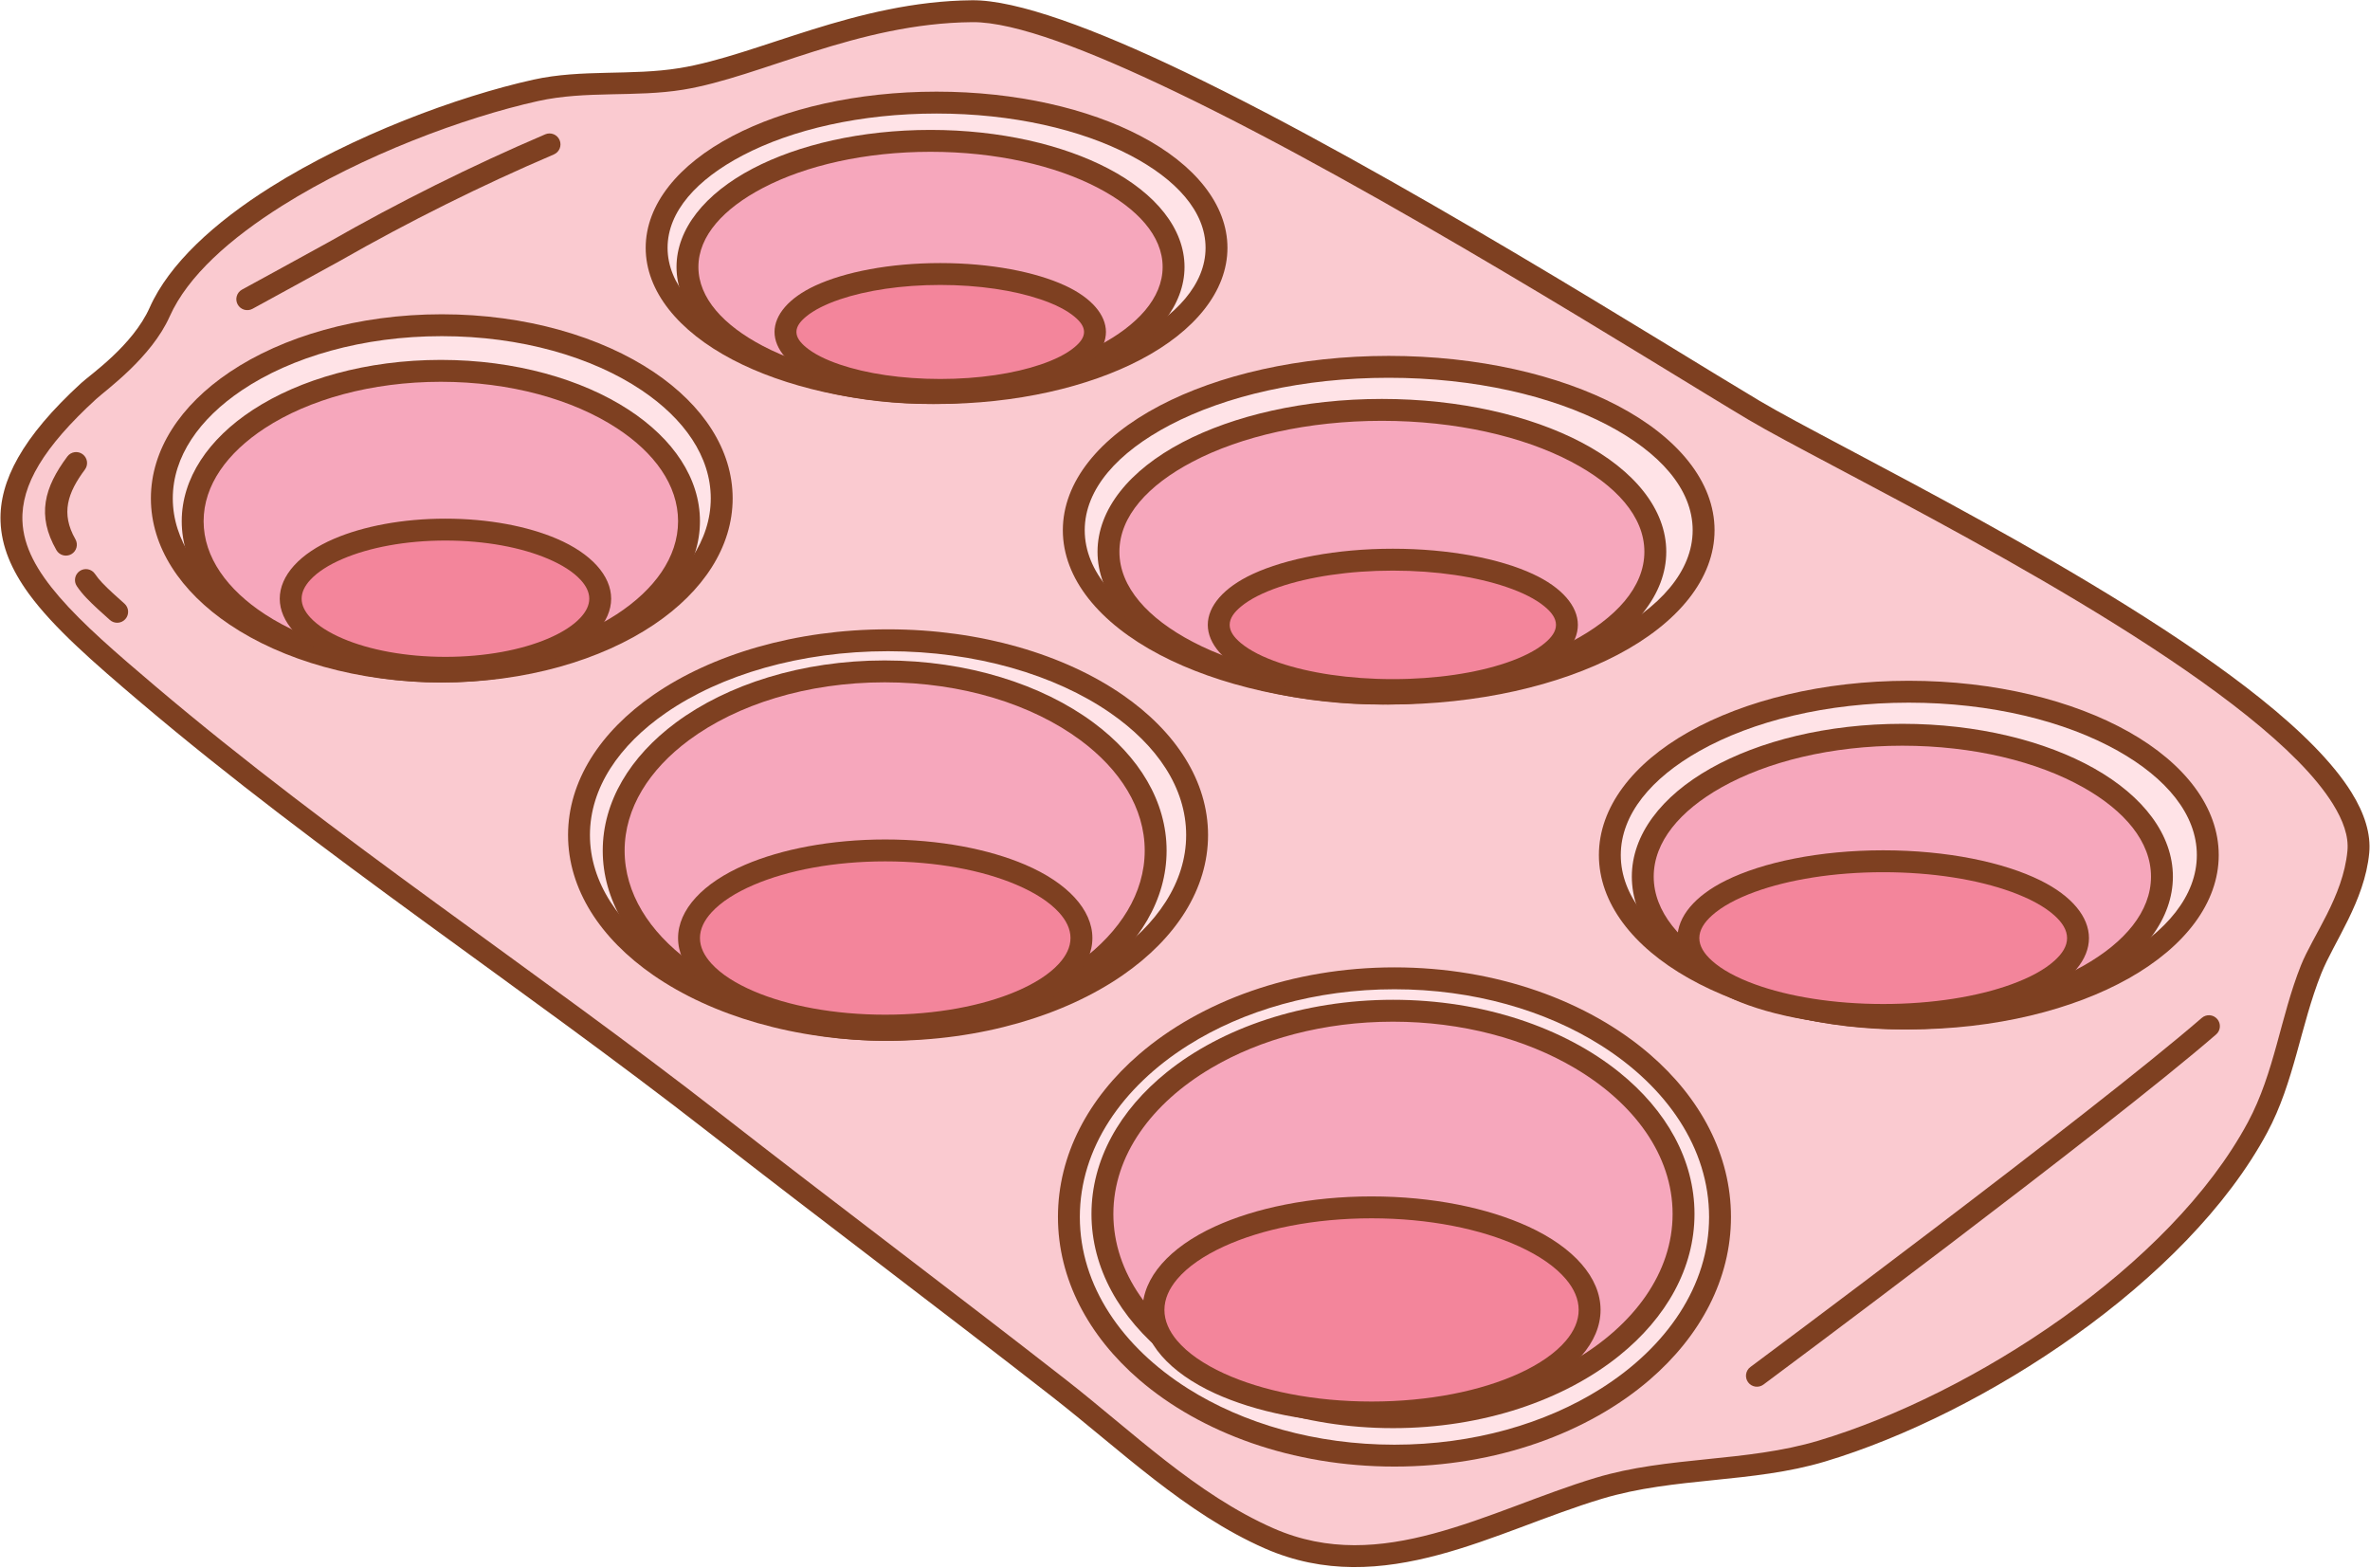 <?xml version="1.0" encoding="UTF-8" standalone="no"?><!DOCTYPE svg PUBLIC "-//W3C//DTD SVG 1.1//EN" "http://www.w3.org/Graphics/SVG/1.1/DTD/svg11.dtd"><svg width="100%" height="100%" viewBox="0 0 3609 2387" version="1.1" xmlns="http://www.w3.org/2000/svg" xmlns:xlink="http://www.w3.org/1999/xlink" xml:space="preserve" xmlns:serif="http://www.serif.com/" style="fill-rule:evenodd;clip-rule:evenodd;stroke-linejoin:round;stroke-miterlimit:2;"><g id="Muffin-form" serif:id="Muffin form"><path d="M243.192,475.068c-26.879,60.292 -93.352,106.85 -108.195,120.446c-212.706,194.831 -109.051,292.692 90.31,461.716c274.258,232.523 579.483,432.127 863.355,653.413c174.023,135.656 350.614,267.986 524.529,403.725c101.525,79.239 200.299,175.951 319.67,228.317c172.658,75.741 337.89,-27.001 501.854,-76.366c110.665,-33.319 228.755,-23.433 339.608,-56.689c238.039,-71.411 543.414,-269.351 663.448,-492.862c40.932,-76.219 49.952,-161.244 81.449,-240.306c18.689,-46.913 65.198,-107.472 72.008,-179.17c20.136,-212.008 -758.31,-576.17 -920.039,-672.428c-202.985,-120.813 -969.337,-609.751 -1190.65,-607.795c-176.382,1.559 -324.134,83.679 -442.834,103.046c-73.451,11.984 -148.575,1.228 -221.801,17.462c-190.532,42.241 -501.298,177.296 -572.715,337.491Z" style="fill:#facad0;"/><path d="M227.969,468.281c-25.76,57.782 -90.005,101.913 -104.23,114.943c-90.195,82.616 -125.068,149.762 -122.914,210.889c1.328,37.708 16.571,73.71 43.214,110.22c37.286,51.094 97.511,103.736 170.49,165.61c274.431,232.67 579.835,432.419 863.887,653.845c174.019,135.653 350.608,267.982 524.521,403.719c102.592,80.072 202.602,177.524 323.229,230.44c90.076,39.515 178.199,32.927 265.204,9.566c83.545,-22.431 166.011,-60.505 248.15,-85.235c110.66,-33.317 228.744,-23.429 339.592,-56.684c241.714,-72.514 551.455,-273.979 673.342,-500.94c41.237,-76.785 50.519,-162.375 82.249,-242.024c19.141,-48.049 66.142,-110.328 73.117,-183.762c2.716,-28.6 -6.863,-59.852 -27.252,-92.562c-27.996,-44.914 -76.777,-93.395 -138.205,-142.572c-232.748,-186.329 -649.146,-385.637 -762.65,-453.192c-142.3,-84.694 -561.078,-350 -875.547,-500.911c-137.591,-66.029 -255.889,-109.828 -323.771,-109.228c-177.36,1.568 -326.013,83.788 -445.371,103.263c-73.759,12.034 -149.191,1.337 -222.724,17.64c-115.846,25.682 -275.549,85.233 -400.412,163.821c-85.32,53.7 -154.248,116.6 -183.919,183.154Zm30.445,13.573c27.463,-61.602 92.259,-118.812 171.23,-168.516c121.573,-76.518 277.077,-134.483 389.871,-159.489c72.918,-16.166 147.735,-5.351 220.877,-17.285c118.042,-19.26 264.892,-101.279 440.297,-102.829c64.905,-0.573 177.499,42.815 309.056,105.948c313.54,150.465 731.04,415.059 872.92,499.503c112.916,67.206 527.322,265.205 758.865,450.57c57.961,46.4 104.335,91.805 130.75,134.182c15.886,25.486 24.473,49.495 22.356,71.779c-6.645,69.962 -52.663,128.799 -70.9,174.577c-31.262,78.475 -40.02,162.936 -80.648,238.589c-118.181,220.06 -419.19,414.474 -653.554,484.784c-110.859,33.257 -228.953,23.372 -339.624,56.693c-81.825,24.635 -163.958,62.615 -247.184,84.96c-79.766,21.417 -160.588,28.329 -243.17,-7.898c-118.116,-51.815 -215.653,-147.787 -316.11,-226.193c-173.918,-135.74 -350.512,-268.073 -524.537,-403.73c-283.693,-221.146 -588.74,-420.606 -862.824,-652.982c-59.041,-50.056 -109.634,-93.73 -145.787,-135.623c-33.734,-39.089 -54.758,-76.119 -56.161,-115.954c-1.909,-54.202 32.141,-111.881 112.117,-185.136c15.461,-14.162 84.161,-63.145 112.16,-125.95Z" style="fill:#7e4021;"/><path d="M2685.36,2108.39c-0,0 520.668,-387.214 689.296,-533.148c6.955,-6.02 7.715,-16.554 1.696,-23.509c-6.02,-6.956 -16.554,-7.716 -23.509,-1.696c-168.151,145.521 -687.374,531.605 -687.374,531.605c-7.382,5.489 -8.918,15.938 -3.429,23.319c5.489,7.382 15.938,8.918 23.32,3.429Z" style="fill:#7e4021;"/><path d="M102.565,695.119c-35.195,47.252 -46.961,89.577 -16.677,142.575c4.564,7.986 14.753,10.765 22.74,6.201c7.986,-4.564 10.765,-14.753 6.201,-22.739c-22.596,-39.544 -11.792,-70.869 14.469,-106.125c5.495,-7.377 3.967,-17.827 -3.41,-23.322c-7.377,-5.495 -17.828,-3.967 -23.323,3.41Z" style="fill:#7e4021;"/><path d="M117.031,892.638c4.303,6.336 9.102,12.186 14.378,17.737c11.307,11.896 23.704,22.724 35.903,33.685c6.842,6.148 17.388,5.584 23.536,-1.258c6.148,-6.842 5.585,-17.388 -1.257,-23.536c-11.549,-10.377 -23.317,-20.594 -34.021,-31.855c-4.019,-4.229 -7.686,-8.674 -10.964,-13.501c-5.168,-7.609 -15.542,-9.591 -23.152,-4.423c-7.609,5.168 -9.591,15.542 -4.423,23.151Z" style="fill:#7e4021;"/><path d="M384.54,470.232c-0,0 123.822,-67.658 133.141,-72.979c104.643,-59.753 214.856,-114.694 325.7,-162.055c8.458,-3.614 12.392,-13.416 8.777,-21.875c-3.614,-8.458 -13.416,-12.392 -21.874,-8.777c-112.012,47.859 -223.387,103.378 -329.132,163.76c-9.28,5.299 -132.595,72.675 -132.595,72.675c-8.072,4.41 -11.045,14.545 -6.635,22.617c4.411,8.072 14.545,11.045 22.618,6.634Z" style="fill:#7e4021;"/><ellipse cx="1426.19" cy="377.382" rx="426.28" ry="221.162" style="fill:#ffe3e7;"/><path d="M1426.19,139.553c-121.476,-0 -231.401,25.975 -310.669,67.528c-82.819,43.414 -132.278,104.454 -132.278,170.301c-0,65.847 49.459,126.887 132.278,170.301c79.268,41.552 189.193,67.528 310.669,67.528c121.475,0 231.4,-25.976 310.668,-67.528c82.819,-43.414 132.279,-104.454 132.279,-170.301c-0,-65.847 -49.46,-126.887 -132.279,-170.301c-79.268,-41.553 -189.193,-67.528 -310.668,-67.528Zm-0,33.333c115.388,0 219.896,24.248 295.192,63.718c69.674,36.524 114.421,85.382 114.421,140.778c0,55.396 -44.747,104.254 -114.421,140.778c-75.296,39.47 -179.804,63.718 -295.192,63.718c-115.389,-0 -219.897,-24.248 -295.193,-63.718c-69.674,-36.524 -114.421,-85.382 -114.421,-140.778c0,-55.396 44.747,-104.254 114.421,-140.778c75.296,-39.47 179.804,-63.718 295.193,-63.718Z" style="fill:#7e4021;"/><ellipse cx="672.73" cy="758.92" rx="426.28" ry="263.681" style="fill:#ffe3e7;"/><path d="M672.73,478.573c-127.762,-0 -242.772,34.119 -323.031,88.076c-75.042,50.45 -119.916,118.38 -119.916,192.271c0,73.892 44.874,141.822 119.916,192.271c80.259,53.958 195.269,88.076 323.031,88.076c127.762,0 242.773,-34.118 323.031,-88.076c75.042,-50.449 119.916,-118.379 119.916,-192.271c0,-73.891 -44.874,-141.821 -119.916,-192.271c-80.258,-53.957 -195.269,-88.076 -323.031,-88.076Zm0,33.333c120.347,0 228.833,31.58 304.434,82.406c64.69,43.491 105.18,100.91 105.18,164.608c-0,63.699 -40.49,121.118 -105.18,164.608c-75.601,50.826 -184.087,82.406 -304.434,82.406c-120.346,0 -228.833,-31.58 -304.433,-82.406c-64.69,-43.49 -105.18,-100.909 -105.18,-164.608c-0,-63.698 40.49,-121.117 105.18,-164.608c75.6,-50.826 184.087,-82.406 304.433,-82.406Z" style="fill:#7e4021;"/><ellipse cx="2114.68" cy="807.407" rx="479.544" ry="248.797" style="fill:#ffe3e7;"/><path d="M2114.68,541.943c-136.274,0 -259.595,29.114 -348.52,75.729c-92.345,48.407 -147.691,116.314 -147.691,189.735c0,73.421 55.346,141.328 147.691,189.735c88.925,46.615 212.246,75.729 348.52,75.729c136.274,-0 259.595,-29.114 348.52,-75.729c92.345,-48.407 147.691,-116.314 147.691,-189.735c-0,-73.421 -55.346,-141.328 -147.691,-189.735c-88.925,-46.615 -212.246,-75.729 -348.52,-75.729Zm0,33.334c130.186,-0 248.091,27.385 333.044,71.917c79.2,41.518 129.834,97.243 129.834,160.213c-0,62.97 -50.634,118.695 -129.834,160.213c-84.953,44.532 -202.858,71.917 -333.044,71.917c-130.186,0 -248.091,-27.385 -333.044,-71.917c-79.2,-41.518 -129.833,-97.243 -129.833,-160.213c-0,-62.97 50.633,-118.695 129.833,-160.213c84.953,-44.532 202.858,-71.917 333.044,-71.917Z" style="fill:#7e4021;"/><ellipse cx="1352.31" cy="1271.62" rx="470.624" ry="296.628" style="fill:#ffe3e7;"/><path d="M1352.31,958.323c-141.453,-0 -268.719,38.657 -357.177,99.764c-81.369,56.209 -130.114,131.52 -130.114,213.53c-0,82.01 48.745,157.321 130.114,213.53c88.458,61.106 215.724,99.764 357.177,99.764c141.452,0 268.719,-38.658 357.177,-99.764c81.368,-56.209 130.114,-131.52 130.114,-213.53c-0,-82.01 -48.746,-157.321 -130.114,-213.53c-88.458,-61.107 -215.725,-99.764 -357.177,-99.764Zm-0,33.333c133.886,-0 254.505,36.019 338.231,93.857c71.314,49.263 115.727,114.228 115.727,186.104c-0,71.876 -44.413,136.841 -115.727,186.104c-83.726,57.838 -204.345,93.857 -338.231,93.857c-133.887,-0 -254.505,-36.019 -338.232,-93.857c-71.314,-49.263 -115.726,-114.228 -115.726,-186.104c0,-71.876 44.412,-136.841 115.726,-186.104c83.727,-57.838 204.345,-93.857 338.232,-93.857Z" style="fill:#7e4021;"/><ellipse cx="2906.71" cy="1302.12" rx="455.275" ry="248.797" style="fill:#ffe3e7;"/><path d="M2906.71,1036.66c-131.405,0 -250.144,29.979 -335.002,77.802c-85.661,48.276 -136.939,115.173 -136.939,187.662c-0,72.489 51.278,139.386 136.939,187.661c84.858,47.823 203.597,77.802 335.002,77.802c131.405,0 250.145,-29.979 335.003,-77.802c85.66,-48.275 136.939,-115.172 136.939,-187.661c-0,-72.489 -51.279,-139.386 -136.939,-187.662c-84.858,-47.823 -203.598,-77.802 -335.003,-77.802Zm0,33.334c124.943,-0 237.952,28.036 318.637,73.508c73.334,41.328 119.972,96.564 119.972,158.622c-0,62.057 -46.638,117.293 -119.972,158.622c-80.685,45.471 -193.694,73.508 -318.637,73.508c-124.943,-0 -237.951,-28.037 -318.636,-73.508c-73.334,-41.329 -119.972,-96.565 -119.972,-158.622c-0,-62.058 46.638,-117.294 119.972,-158.622c80.685,-45.472 193.693,-73.508 318.636,-73.508Z" style="fill:#7e4021;"/><ellipse cx="2123.46" cy="1853.18" rx="495.771" ry="363.421" style="fill:#ffe3e7;"/><path d="M2123.46,1473.09c-155.717,-0 -295.127,51.563 -388.741,132.288c-77.406,66.748 -123.696,153.414 -123.696,247.799c0,94.386 46.29,181.052 123.696,247.8c93.614,80.725 233.024,132.288 388.741,132.288c155.718,-0 295.128,-51.563 388.741,-132.288c77.407,-66.748 123.697,-153.414 123.697,-247.8c-0,-94.385 -46.29,-181.051 -123.697,-247.799c-93.613,-80.725 -233.023,-132.288 -388.741,-132.288Zm0,33.333c120.056,0 229.959,32.099 314.384,85.403c100.371,63.372 164.72,156.723 164.72,261.351c0,104.629 -64.349,197.98 -164.72,261.352c-84.425,53.304 -194.328,85.403 -314.384,85.403c-120.055,-0 -229.958,-32.099 -314.383,-85.403c-100.372,-63.372 -164.721,-156.723 -164.721,-261.352c0,-104.628 64.349,-197.979 164.721,-261.351c84.425,-53.304 194.328,-85.403 314.383,-85.403Z" style="fill:#7e4021;"/><ellipse cx="1416.98" cy="406.518" rx="370.121" ry="192.026" style="fill:#f6a7bc;"/><path d="M1416.98,197.825c-105.873,0 -201.673,22.668 -270.76,58.883c-72.775,38.15 -116.028,91.948 -116.028,149.81c-0,57.862 43.253,111.661 116.028,149.81c69.087,36.216 164.887,58.883 270.76,58.883c105.873,0 201.673,-22.667 270.76,-58.883c72.775,-38.149 116.028,-91.948 116.028,-149.81c0,-57.862 -43.253,-111.66 -116.028,-149.81c-69.087,-36.215 -164.887,-58.883 -270.76,-58.883Zm-0,33.334c99.786,-0 190.169,20.939 255.284,55.072c59.631,31.259 98.171,72.876 98.171,120.287c-0,47.411 -38.54,89.028 -98.171,120.287c-65.115,34.133 -155.498,55.073 -255.284,55.073c-99.786,-0 -190.169,-20.94 -255.284,-55.073c-59.631,-31.259 -98.171,-72.876 -98.171,-120.287c0,-47.411 38.54,-89.028 98.171,-120.287c65.115,-34.133 155.498,-55.072 255.284,-55.072Z" style="fill:#7e4021;"/><ellipse cx="671.312" cy="793.658" rx="377.909" ry="228.943" style="fill:#f6a7bc;"/><path d="M671.312,548.048c-112.978,0 -214.738,29.414 -286.059,75.946c-67.979,44.351 -108.517,104.427 -108.517,169.664c0,65.237 40.538,125.312 108.517,169.664c71.321,46.532 173.081,75.945 286.059,75.945c112.977,0 214.737,-29.413 286.058,-75.945c67.979,-44.352 108.517,-104.427 108.517,-169.664c-0,-65.237 -40.538,-125.313 -108.517,-169.664c-71.321,-46.532 -173.081,-75.946 -286.058,-75.946Zm-0,33.334c105.727,-0 201.1,26.983 267.844,70.529c57.296,37.382 93.397,86.762 93.397,141.747c0,54.985 -36.101,104.365 -93.397,141.747c-66.744,43.546 -162.117,70.529 -267.844,70.529c-105.728,0 -201.101,-26.983 -267.845,-70.529c-57.296,-37.382 -93.397,-86.762 -93.397,-141.747c-0,-54.985 36.101,-104.365 93.397,-141.747c66.744,-43.546 162.117,-70.529 267.845,-70.529Z" style="fill:#7e4021;"/><ellipse cx="2104.33" cy="840.184" rx="416.368" ry="216.02" style="fill:#f6a7bc;"/><path d="M2104.33,607.497c-118.722,0 -226.153,25.392 -303.625,66.003c-81.046,42.485 -129.41,102.246 -129.41,166.684c0,64.438 48.364,124.199 129.41,166.684c77.472,40.611 184.903,66.003 303.625,66.003c118.722,-0 226.153,-25.392 303.625,-66.003c81.046,-42.485 129.41,-102.246 129.41,-166.684c0,-64.438 -48.364,-124.199 -129.41,-166.684c-77.472,-40.611 -184.903,-66.003 -303.625,-66.003Zm0,33.333c112.635,0 214.65,23.664 288.149,62.193c67.901,35.594 111.553,83.174 111.553,137.161c-0,53.987 -43.652,101.567 -111.553,137.161c-73.499,38.529 -175.514,62.192 -288.149,62.192c-112.634,0 -214.65,-23.663 -288.149,-62.192c-67.901,-35.594 -111.553,-83.174 -111.553,-137.161c0,-53.987 43.652,-101.567 111.553,-137.161c73.499,-38.529 175.515,-62.193 288.149,-62.193Z" style="fill:#7e4021;"/><ellipse cx="1347.16" cy="1295.3" rx="412.659" ry="272.946" style="fill:#f6a7bc;"/><path d="M1347.16,1005.69c-126.324,-0 -239.791,36.747 -317.845,94.588c-69.781,51.711 -111.48,120.327 -111.48,195.025c-0,74.698 41.699,143.314 111.48,195.025c78.054,57.841 191.521,94.588 317.845,94.588c126.324,0 239.791,-36.747 317.845,-94.588c69.781,-51.711 111.481,-120.327 111.481,-195.025c-0,-74.698 -41.7,-143.314 -111.481,-195.025c-78.054,-57.841 -191.521,-94.588 -317.845,-94.588Zm0,33.333c118.367,0 224.862,33.839 297.999,88.037c60.481,44.819 97.993,103.5 97.993,168.243c0,64.743 -37.512,123.424 -97.993,168.243c-73.137,54.198 -179.632,88.037 -297.999,88.037c-118.366,-0 -224.862,-33.839 -297.999,-88.037c-60.481,-44.819 -97.993,-103.5 -97.993,-168.243c-0,-64.743 37.512,-123.424 97.993,-168.243c73.137,-54.198 179.633,-88.037 297.999,-88.037Z" style="fill:#7e4021;"/><ellipse cx="2896.88" cy="1334.9" rx="395.296" ry="216.02" style="fill:#f6a7bc;"/><path d="M2896.88,1102.21c-114.519,-0 -217.993,26.157 -291.946,67.835c-75.188,42.374 -120.017,101.225 -120.017,164.852c0,63.626 44.829,122.477 120.017,164.851c73.953,41.678 177.427,67.835 291.946,67.835c114.52,0 217.994,-26.157 291.947,-67.835c75.188,-42.374 120.017,-101.225 120.017,-164.851c-0,-63.627 -44.829,-122.478 -120.017,-164.852c-73.953,-41.678 -177.427,-67.835 -291.947,-67.835Zm0,33.333c108.058,0 205.801,24.215 275.582,63.541c62.861,35.427 103.048,82.617 103.048,135.813c0,53.195 -40.187,100.385 -103.048,135.812c-69.781,39.326 -167.524,63.541 -275.582,63.541c-108.057,-0 -205.8,-24.215 -275.581,-63.541c-62.861,-35.427 -103.048,-82.617 -103.048,-135.812c-0,-53.196 40.187,-100.386 103.048,-135.813c69.781,-39.326 167.524,-63.541 275.581,-63.541Z" style="fill:#7e4021;"/><ellipse cx="2121.21" cy="1848.6" rx="442.47" ry="309.471" style="fill:#f6a7bc;"/><path d="M2121.21,1522.46c-137.471,-0 -260.729,42.912 -344.44,110.249c-71.781,57.74 -114.697,133.441 -114.697,215.888c0,82.447 42.916,158.147 114.697,215.888c83.711,67.336 206.969,110.249 344.44,110.249c137.471,0 260.728,-42.913 344.439,-110.249c71.781,-57.741 114.697,-133.441 114.697,-215.888c0,-82.447 -42.916,-158.148 -114.697,-215.888c-83.711,-67.337 -206.968,-110.249 -344.439,-110.249Zm-0,33.333c105.302,-0 201.835,26.438 276.552,70.516c90.676,53.492 149.251,132.907 149.251,222.288c-0,89.381 -58.575,168.795 -149.251,222.288c-74.717,44.078 -171.25,70.516 -276.552,70.516c-105.303,-0 -201.836,-26.438 -276.553,-70.516c-90.676,-53.493 -149.251,-132.907 -149.251,-222.288c0,-89.381 58.575,-168.796 149.251,-222.288c74.717,-44.078 171.25,-70.516 276.553,-70.516Z" style="fill:#7e4021;"/><ellipse cx="1431.78" cy="505.504" rx="235.671" ry="88.252" style="fill:#f3859b;"/><path d="M1431.78,400.586c-76.803,-0 -145.34,13.556 -190.223,34.309c-40.392,18.678 -62.115,44.727 -62.115,70.609c0,25.883 21.723,51.932 62.115,70.61c44.883,20.753 113.42,34.309 190.223,34.309c76.803,0 145.34,-13.556 190.223,-34.309c40.393,-18.678 62.115,-44.727 62.115,-70.61c0,-25.882 -21.722,-51.931 -62.115,-70.609c-44.883,-20.753 -113.42,-34.309 -190.223,-34.309Zm0,33.333c58.86,0 112.549,8.274 152.979,22.023c21.665,7.367 39.368,16.187 51.497,26.316c8.713,7.276 14.529,14.762 14.529,23.246c-0,8.485 -5.816,15.971 -14.529,23.247c-12.129,10.129 -29.832,18.949 -51.497,26.316c-40.43,13.749 -94.119,22.023 -152.979,22.023c-58.86,-0 -112.549,-8.274 -152.978,-22.023c-21.665,-7.367 -39.369,-16.187 -51.498,-26.316c-8.713,-7.276 -14.529,-14.762 -14.529,-23.247c0,-8.484 5.816,-15.97 14.529,-23.246c12.129,-10.129 29.833,-18.949 51.498,-26.316c40.429,-13.749 94.118,-22.023 152.978,-22.023Z" style="fill:#7e4021;"/><ellipse cx="678.326" cy="911.674" rx="235.671" ry="105.218" style="fill:#f3859b;"/><path d="M678.326,789.789c-65.733,0 -125.43,11.735 -169.475,30.563c-52.536,22.457 -82.863,56.318 -82.863,91.322c-0,35.004 30.327,68.865 82.863,91.323c44.045,18.827 103.742,30.562 169.475,30.562c65.732,-0 125.429,-11.735 169.474,-30.562c52.536,-22.458 82.864,-56.319 82.864,-91.323c-0,-35.004 -30.328,-68.865 -82.864,-91.322c-44.045,-18.828 -103.742,-30.563 -169.474,-30.563Zm-0,33.333c60.629,0 115.747,10.514 156.372,27.88c21.2,9.062 38.311,19.864 49.591,32.186c8.106,8.856 13.041,18.335 13.041,28.486c0,10.151 -4.935,19.63 -13.041,28.486c-11.28,12.322 -28.391,23.124 -49.591,32.186c-40.625,17.366 -95.743,27.88 -156.372,27.88c-60.63,-0 -115.747,-10.514 -156.373,-27.88c-21.2,-9.062 -38.311,-19.864 -49.591,-32.186c-8.106,-8.856 -13.041,-18.335 -13.041,-28.486c-0,-10.151 4.935,-19.63 13.041,-28.486c11.28,-12.322 28.391,-23.124 49.591,-32.186c40.626,-17.366 95.743,-27.88 156.373,-27.88Z" style="fill:#7e4021;"/><ellipse cx="2120.98" cy="951.539" rx="265.119" ry="99.279" style="fill:#f3859b;"/><path d="M2120.98,835.593c-86.045,-0 -162.834,15.153 -213.118,38.404c-44.487,20.571 -68.668,49.035 -68.668,77.542c0,28.506 24.181,56.97 68.668,77.541c50.284,23.251 127.073,38.404 213.118,38.404c86.044,0 162.834,-15.153 213.117,-38.404c44.487,-20.571 68.668,-49.035 68.668,-77.541c-0,-28.507 -24.181,-56.971 -68.668,-77.542c-50.283,-23.251 -127.073,-38.404 -213.117,-38.404Zm-0,33.333c66.473,0 127.105,9.358 172.763,24.885c24.658,8.386 44.792,18.45 58.597,29.978c10.359,8.65 17.091,17.662 17.091,27.75c0,10.087 -6.732,19.099 -17.091,27.749c-13.805,11.528 -33.939,21.593 -58.597,29.978c-45.658,15.527 -106.29,24.885 -172.763,24.885c-66.474,-0 -127.105,-9.358 -172.764,-24.885c-24.657,-8.385 -44.792,-18.45 -58.597,-29.978c-10.358,-8.65 -17.091,-17.662 -17.091,-27.749c-0,-10.088 6.733,-19.1 17.091,-27.75c13.805,-11.528 33.94,-21.592 58.597,-29.978c45.659,-15.527 106.29,-24.885 172.764,-24.885Z" style="fill:#7e4021;"/><ellipse cx="1348.01" cy="1428.42" rx="298.797" ry="133.401" style="fill:#f3859b;"/><path d="M1348.01,1278.35c-82.656,-0 -157.73,14.714 -213.115,38.389c-64.537,27.587 -102.348,68.677 -102.348,111.678c-0,43.002 37.811,84.092 102.348,111.679c55.385,23.675 130.459,38.389 213.115,38.389c82.655,0 157.729,-14.714 213.114,-38.389c64.537,-27.587 102.349,-68.677 102.349,-111.679c-0,-43.001 -37.812,-84.091 -102.349,-111.678c-55.385,-23.675 -130.459,-38.389 -213.114,-38.389Zm-0,33.333c77.552,-0 148.047,13.493 200.012,35.706c27.553,11.778 49.751,25.883 64.412,41.898c11.112,12.14 17.706,25.214 17.706,39.13c-0,13.916 -6.594,26.99 -17.706,39.13c-14.661,16.016 -36.859,30.12 -64.412,41.899c-51.965,22.213 -122.46,35.706 -200.012,35.706c-77.553,0 -148.047,-13.493 -200.013,-35.706c-27.553,-11.778 -49.751,-25.883 -64.411,-41.899c-11.113,-12.139 -17.706,-25.214 -17.706,-39.13c-0,-13.916 6.593,-26.99 17.706,-39.129c14.66,-16.016 36.858,-30.121 64.411,-41.899c51.966,-22.213 122.46,-35.706 200.013,-35.706Z" style="fill:#7e4021;"/><ellipse cx="2867.71" cy="1428.52" rx="296.673" ry="117.018" style="fill:#f3859b;"/><path d="M2867.71,1294.83c-97.039,-0 -183.536,18.155 -239.654,45.97c-47.52,23.554 -73.686,55.302 -73.686,87.714c0,32.412 26.166,64.16 73.686,87.714c56.118,27.814 142.615,45.97 239.654,45.97c97.039,0 183.536,-18.156 239.654,-45.97c47.521,-23.554 73.686,-55.302 73.686,-87.714c0,-32.412 -26.165,-64.16 -73.686,-87.714c-56.118,-27.815 -142.615,-45.97 -239.654,-45.97Zm0,33.333c75.277,-0 143.872,11.284 195.233,29.951c27.74,10.081 50.298,22.193 65.606,36.015c11.813,10.666 19.168,22.009 19.168,34.385c-0,12.376 -7.355,23.719 -19.168,34.385c-15.308,13.822 -37.866,25.933 -65.606,36.015c-51.361,18.667 -119.956,29.951 -195.233,29.951c-75.276,-0 -143.871,-11.284 -195.232,-29.951c-27.741,-10.082 -50.298,-22.193 -65.606,-36.015c-11.814,-10.666 -19.168,-22.009 -19.168,-34.385c-0,-12.376 7.354,-23.719 19.168,-34.385c15.308,-13.822 37.865,-25.934 65.606,-36.015c51.361,-18.667 119.956,-29.951 195.232,-29.951Z" style="fill:#7e4021;"/><ellipse cx="2088.57" cy="1994.72" rx="332.077" ry="156.163" style="fill:#f3859b;"/><path d="M2088.57,1821.89c-92.802,0 -176.988,17.596 -238.641,45.851c-69.242,31.733 -110.103,77.966 -110.103,126.979c0,49.013 40.861,95.247 110.103,126.979c61.653,28.255 145.839,45.851 238.641,45.851c92.802,-0 176.989,-17.596 238.642,-45.851c69.241,-31.732 110.102,-77.966 110.102,-126.979c0,-49.013 -40.861,-95.246 -110.102,-126.979c-61.653,-28.255 -145.84,-45.851 -238.642,-45.851Zm0,33.334c87.376,-0 166.706,16.217 224.754,42.82c30.664,14.053 55.248,30.884 71.306,49.914c12.253,14.52 19.351,30.2 19.351,46.762c-0,16.562 -7.098,32.242 -19.351,46.763c-16.058,19.03 -40.642,35.861 -71.306,49.913c-58.048,26.603 -137.378,42.821 -224.754,42.821c-87.376,-0 -166.706,-16.218 -224.754,-42.821c-30.664,-14.052 -55.247,-30.883 -71.306,-49.913c-12.252,-14.521 -19.35,-30.201 -19.35,-46.763c-0,-16.562 7.097,-32.242 19.35,-46.762c16.058,-19.03 40.642,-35.861 71.306,-49.914c58.048,-26.603 137.378,-42.82 224.754,-42.82Z" style="fill:#7e4021;"/></g></svg>